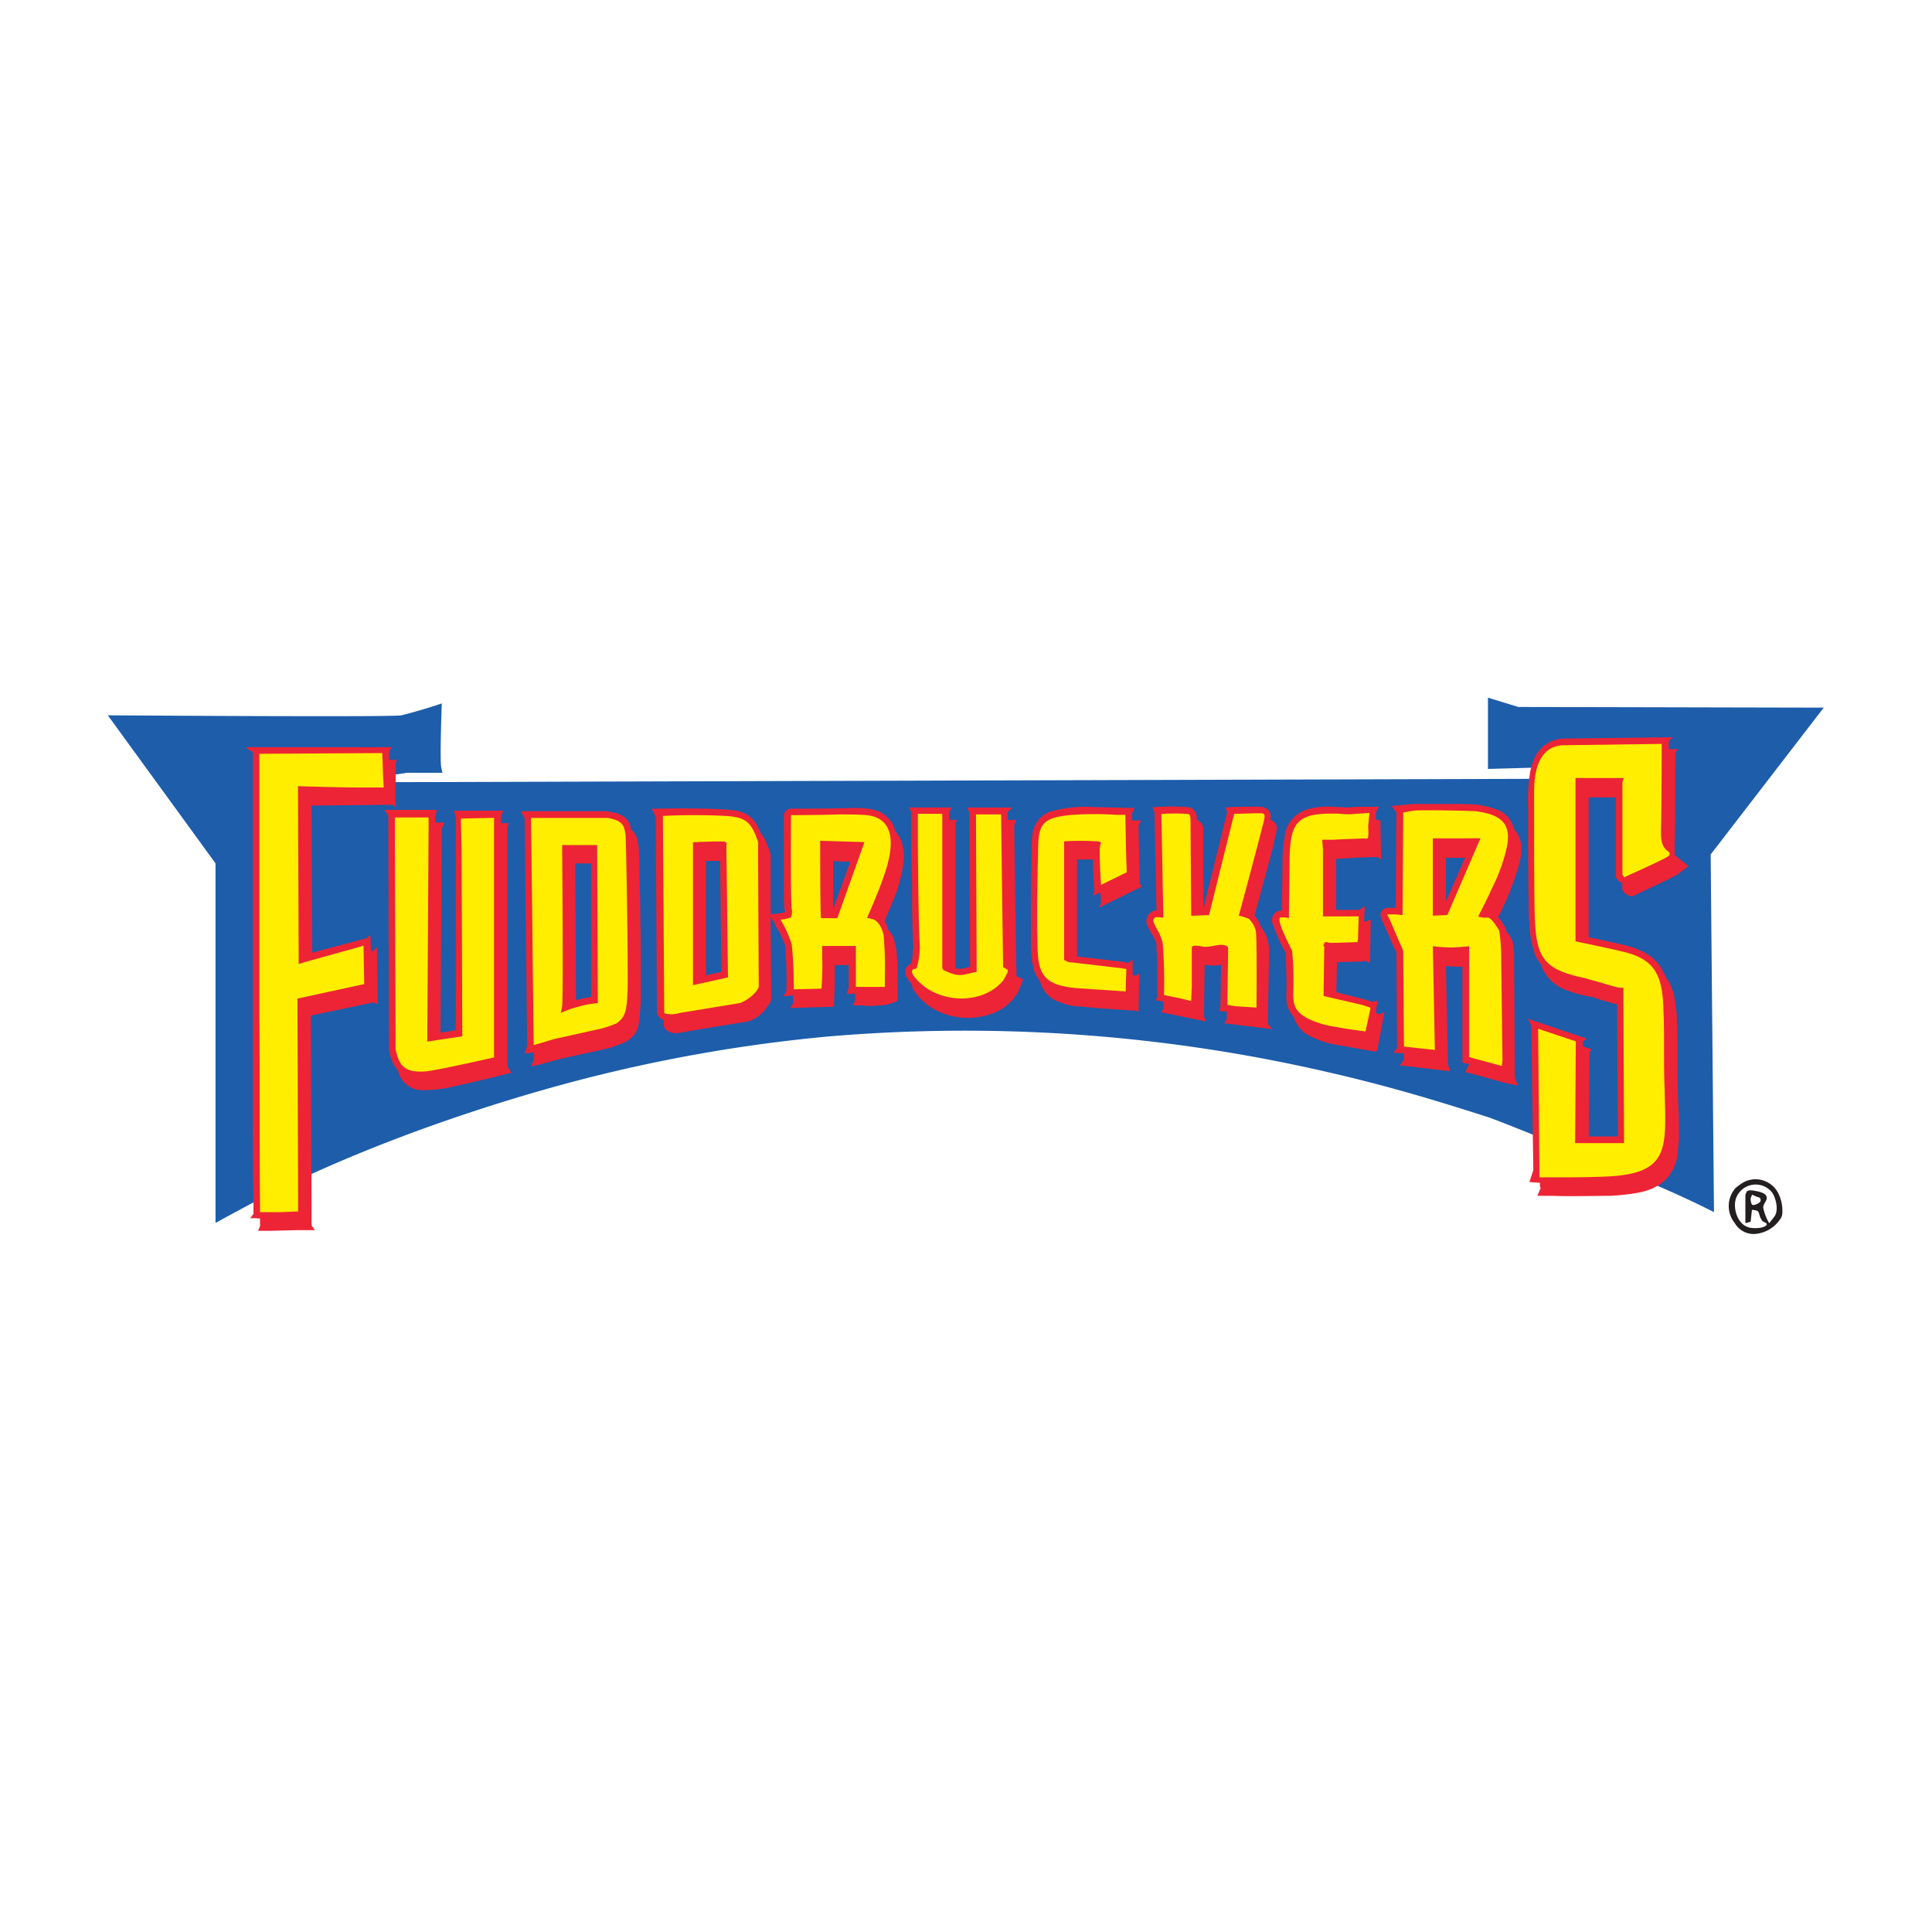 <svg xmlns="http://www.w3.org/2000/svg" viewBox="0 0 250 250"><defs><style>.a{fill:#231f20;}.a,.b,.c,.d{fill-rule:evenodd;}.b{fill:#1d5daa;}.c{fill:#ed2435;}.d{fill:#fe0;}</style></defs><title>Fast Casual</title><path class="a" d="M224.65,153.65a3.52,3.52,0,0,0-.17,4.62,2.82,2.82,0,0,0,2.91,1.37,4.32,4.32,0,0,0,2.91-1.8,1.49,1.49,0,0,0,.34-1,5.15,5.15,0,0,0-.43-2.22,3.31,3.31,0,0,0-4.45-1.71,6.23,6.23,0,0,0-1.11.77Zm1.2,1.28v3.34l.68-.17.17-1.54a2.25,2.25,0,0,1,.6.09c.26.09.26.26.34.43a2.4,2.4,0,0,0,.43.94c.26.17.68.26.51.51-.43.51-2.05.43-2.39.26-1.37-.43-2-2.48-1.54-3.76a2.71,2.71,0,0,1,4.62-.77c.51.68.94,2.31.34,3.16-.26.34-.68.86-.68.86a6.6,6.6,0,0,1-.77-2c0-.6.6-.94.43-1.45s-1.11-.68-1.71-.77-.86,0-.94.34c-.09.17-.09.17-.09.51Zm.86-.34.6.26c.26.09.34.09.43.17.26.43-.09.68-.6.86-.26.09-.43.09-.51-.17a1.47,1.47,0,0,1-.09-.68,4,4,0,0,0,.17-.43Z"/><path class="b" d="M52.46,100h4.79s-.09-.43-.17-.77c-.17-1.45.09-8.21.09-8.21s-2.48.86-5.22,1.54c-.77.26-38,0-38,0l13.94,19.16v46.53s1.54-.86,3-1.63c11.63-6.42,26.69-12,39.95-15.74a201.65,201.65,0,0,1,36.35-6.76,208.38,208.38,0,0,1,65,4.7c7.44,1.71,13.69,3.59,20.61,5.82,2.14.77,15.05,6,20.27,8.21,3.51,1.45,6.76,3,8.72,4l-.43-46.28,14.63-19-39.52-.09-3.93-1.2V99.5l6.16-.17-.51,1.45-147,.43v-1l1.28-.17Z"/><path class="c" d="M193.86,118.66a33.54,33.54,0,0,0,2.48-6.07,7.94,7.94,0,0,0,.51-3.16,3.53,3.53,0,0,0-.94-2.14,3.5,3.5,0,0,0-2.31-2.57,13.11,13.11,0,0,0-2.48-.6c-1.28-.09-2.39-.09-3.76-.09h-4.45l-2.82.26.6.86-.09,12.32h-.86a1.27,1.27,0,0,0-.51.09.85.85,0,0,0-.6.86,3.7,3.7,0,0,1,.09.43c.26.51.43.94.68,1.54.17.26,1,2.39,1.2,2.65a.31.31,0,0,1,.09.26l.09,12.32-.51.6,1.37.09v.86l-.51.68,6.5.77-.26-.94L187.1,125a18.67,18.67,0,0,0,2.14.09v12.4c.34.17.6.09.86.17l-.51,1.11c.09,0,.6.09.6.09l4.62,1.28,1.63.34-.43-1v-.68l-.09-15.14a4.51,4.51,0,0,0-.09-1.11,3.64,3.64,0,0,0-.17-.94,5.14,5.14,0,0,0-.77-1.11h0a3.68,3.68,0,0,0-.09-.43,9.37,9.37,0,0,0-.77-1.2h0l-.17-.17Zm-6.76-2.05V111h2.48l-2.48,5.65Z"/><path class="c" d="M178.2,110.88l.51.34v-.09l-.09-5h-.34A.86.86,0,0,0,178,106l.09-1,.34-.6h-2a15.12,15.12,0,0,0-2,.09l-1.88-.09a10.44,10.44,0,0,0-2.31.09,8,8,0,0,0-1.37.34,4.14,4.14,0,0,0-2.65,3.59,15.08,15.08,0,0,0-.26,2.82l-.09,6.59c-1,0-1.45.77-1.2,1.71a28.24,28.24,0,0,0,1.45,3.34l.26.43c0,.17.09,3.16.09,3.76v1.28a5.2,5.2,0,0,0,.09,1.63,3.3,3.3,0,0,0,.86,1.62h0a4,4,0,0,0,2.31,2.57,12.1,12.1,0,0,0,3.68,1.11c1.54.26,2.82.51,4.36.77a.77.77,0,0,0,.43-.09l.86-4.53s.09-.43.09-.51l-.6.34-.51-.17a9.22,9.22,0,0,1,.26-1.62l-.68.17-1.11-.34-3.42-.86-.17-.09.09-3.85h.17l3.16-.09.34-.09.6.26.09-5.56-.86.26.09-2.05-.68.51H172.9v-6.59l2.65-.17,2.65-.09Z"/><path class="c" d="M164.35,106.09a1.19,1.19,0,0,0-.6-1.54,2,2,0,0,0-.68-.17c-1.8,0-2.57,0-4.53.09l.26.6-3.08,12.49V107.29a1.32,1.32,0,0,0-.86-1.2v-.43a1.4,1.4,0,0,0-.94-1.2,29.82,29.82,0,0,0-4.79,0l.26.68.26,12.66h-.09a1.4,1.4,0,0,0-1.2,1.63,5.26,5.26,0,0,0,.43,1,8,8,0,0,1,.86,1.71v.68l.09,1.11v5c0,.17-.17.43-.17.51l1,.17v.86c0,.17-.34.34-.34.51l5.82,1.2-.26-.68.09-6.67.68.09a4.28,4.28,0,0,0,1.45-.09l-.09,5.47-.17.51,1,.09v1l-.34.51,6.24.77-.6-.68.17-9.41v-.6c-.09-.17-.09-.6-.17-.77a4.18,4.18,0,0,0-.34-.94h0l-.26-.43a1.18,1.18,0,0,0-.26-.34c-.09-.34-.26-.51-.34-.86h0l-.26-.34a1.17,1.17,0,0,0-.26-.34c.86-3.08,1.54-5.73,2.39-8.81l.34-1.62a3.64,3.64,0,0,0,.17-.94,1.14,1.14,0,0,0-.68-.94.31.31,0,0,0-.26-.09Z"/><path class="c" d="M57,133.63l.17-26.43.34-.77h-1.2v-.86l.26-.77H49.73l.51.77.09,29.77a3.51,3.51,0,0,0,.09.94,7.55,7.55,0,0,0,.43,1.28,3.08,3.08,0,0,0,.6.86l.26.77a3.23,3.23,0,0,0,2.82,1.88,19.73,19.73,0,0,0,3.16-.26c2.74-.6,5.73-1.28,8.47-2l-.51-.86V107.2l.17-.68h-1v-.94l.34-.68H58.71l.26.68v27.71l-2,.34Z"/><path class="c" d="M33.65,157.67v1l-.26.6h1.37l3.85-.09h2.14l-.43-.6v-1l-.09-26.17,8.13-1.71.51.26-.09-7.36c-.17,0-.26.34-.43.43s-.26,0-.34.09L47.93,121c-.17,0-.34.43-.6.43a.51.51,0,0,1-.34.09l-6.42,1.71H40.4l-.09-19h.94l9.58-.09.34.34V98.91l.17-.6h-1V97.19l.43-.51H31.85c0,.26.86.51.86.68v44.56c0,2.57,0,10.26.09,13.69v1.45l-.43.6a3.46,3.46,0,0,1,.94,0Z"/><path class="c" d="M114.48,119.18c.51-1.28,1-2.39,1.54-3.76.26-.86.51-1.71.68-2.57.43-1.8.43-3.85-.86-5.3a3.39,3.39,0,0,0-.94-1.71,3.85,3.85,0,0,0-1.2-.86,7.25,7.25,0,0,0-1.45-.34,13.9,13.9,0,0,0-1.88-.09c-2.82.09-5.22.09-8,.09a.93.93,0,0,0-.94.86v10a19.32,19.32,0,0,0,.09,2.22c.09.17.09.17,0,.34-.34.09-1.2.17-1.8.26v-7.27a2.17,2.17,0,0,0-.17-1,8,8,0,0,0-.51-1.28,3.55,3.55,0,0,0-.6-.94c-.09-.17-.17-.43-.26-.6-.86-2-2.4-2.39-4.36-2.48-2.48-.17-6.93-.17-9.49-.09l.51,1,.17,25.23a1,1,0,0,0,.26.68,1,1,0,0,0,.6.43v.43a1.19,1.19,0,0,0,.26.77,1.94,1.94,0,0,0,1.8.43,4.31,4.31,0,0,0,1-.17l7.78-1.28h.09a4.71,4.71,0,0,0,2.57-2.05,1.49,1.49,0,0,0,.43-1.2l-.09-10.26.51.77c.09.17.09.34.17.43h0l.6,1a3,3,0,0,0,.34.77c.09.26.17.43.26.68a51.76,51.76,0,0,1,.17,5.65c0,.43-.34.77-.34.94l1.2-.09v.94c0,.26-.34.51-.34.68l5.65-.17v-.86c.09-1.54.09-2.82.09-4.53h1.8v2.91l-.26.86,1.11-.09h0v.86l-.34.68h1.2a8.93,8.93,0,0,0,2.14,0,5.93,5.93,0,0,0,1.71-.26l.77-.34v-2.65c0-1,0-2-.09-3.08a8.42,8.42,0,0,0-.17-1.45,7.53,7.53,0,0,0-.43-1.28,4.76,4.76,0,0,0-.51-.68,4.18,4.18,0,0,0-.34-.94c-.09-.09-.09-.17-.17-.26Zm-21.3-7.78.17,14.37-2,.43v-14.8Zm14.63,6.24v-6.24a18.6,18.6,0,0,0,2.22.09l-2.22,6.16Z"/><path class="c" d="M69.06,136.2v.94l-.34.86,1.45-.34c.86-.26,1.62-.43,2.48-.68l6.24-1.37,1.2-.43.6-.26.34-.09v-.09a3,3,0,0,0,1.63-2.31c.17-.94.17-1.8.26-2.74v-6.33l-.09-7.44-.09-2.22c0-1.45,0-2.65-.09-4.11a3.17,3.17,0,0,0-.17-.77,2.21,2.21,0,0,0-.77-1.45c-.09-.09-.09-.09-.09-.17a2.1,2.1,0,0,0-1.45-1.8,1.72,1.72,0,0,0-.94-.26,3,3,0,0,0-.86-.17h-11l.51.86.34,29.51-.34,1,1.2-.17Zm5.47-6.76c0-4.45-.09-14.28-.09-17.71H76.5V129a16.1,16.1,0,0,0-2,.43Z"/><path class="c" d="M131.5,125.08l-.26-18.22.26-.77h-1.11v-1l.6-.6h-5.82l.26.68.09,19.93-.34.09a3.64,3.64,0,0,1-.94.17,1.67,1.67,0,0,1-.6-.09V106.69l.17-.6h-1v-1l.34-.6h-5.56l.34.6v2.74c0,2.31,0,4.19.09,6.42,0,3,0,5.39.17,8.3,0,.26-.09.51-.09.77a6.64,6.64,0,0,1-.17,1.37,1.17,1.17,0,0,0-.68,1.63c.17.26.26.43.43.68a1.86,1.86,0,0,1,.34.43c0,.17.09.34.09.51a3.63,3.63,0,0,0,.43.6,7.39,7.39,0,0,0,2.65,2.22,9,9,0,0,0,6.84.51,6.21,6.21,0,0,0,3.25-2.22,4,4,0,0,0,.68-1.2l.43-1.11-.86-.43v-1.11h0v-.09Z"/><path class="c" d="M134.58,127a3.85,3.85,0,0,0,2.74,2.74,7,7,0,0,0,2.65.51c2.31.26,4.19.34,6.5.51h.43l.43.17.09-5-.43.34-.43-.09v-2l-.6.43-.77-.17-5.82-.68V111.22h2.05c0,1.28.09,2.48.17,3.93.09.26-.17.51-.17.77l.94-.43a6.91,6.91,0,0,1,.09,1.37c.09.17-.26.34-.26.6l5.56-2.74-.26-.34-.17-7.53.34-.68h-1.2v-.86l.34-.77c-1.8,0-3.34-.09-5-.09a16.82,16.82,0,0,0-6,.6,3.6,3.6,0,0,0-2.22,3,19.31,19.31,0,0,0-.09,2.22c-.09,3.93-.09,7.27-.09,11.12a20.83,20.83,0,0,0,.09,2.31,5.77,5.77,0,0,0,.17,1.2,3.82,3.82,0,0,0,.94,2.05Z"/><path class="c" d="M216.7,110.62V109c.09-1.88.09-8.9.09-11.46,0-.26.26-.43.26-.6h-1.11V96c0-.26.51-.43.51-.6l-14,.17a4.24,4.24,0,0,0-3.68,2.14,6.87,6.87,0,0,0-.77,2.22,22.82,22.82,0,0,0-.26,4.79c0,4.88,0,9,.09,13.86.09.94.09,1.88.26,2.82a9,9,0,0,0,.34,1.45,4.35,4.35,0,0,0,.94,1.88,5.26,5.26,0,0,0,3.42,3.42A14,14,0,0,0,206,129l.77.26,2.31.68h.17l.09,17.11h-3.76l.09-10.78.26-.51-1.11-.34v-.68l.51-.34-7.61-2.57.43.94.26,18.65-.51,1.54,1.37.09v.26a.64.64,0,0,0,.09.43l-.43,1H201c1.54.09,6.16,0,7.36,0a28.21,28.21,0,0,0,3.76-.43c2.48-.51,4.28-1.8,4.88-4.45.09-.77.17-1.54.26-2.39,0-1.63,0-3-.09-4.62s-.09-3.76-.09-5.3c0-1.88,0-3.51-.09-5.47a13.74,13.74,0,0,0-.26-2.57,6.55,6.55,0,0,0-.94-2.74c-.09-.09-.17-.26-.26-.34a5.22,5.22,0,0,0-.6-1.2c-1-1.71-3.08-2.57-5-3-1.54-.34-2.91-.68-4.36-.94V103.18h3.51v10.35l.34.43a1.8,1.8,0,0,0,.51.34v.86l.34.43a1.27,1.27,0,0,0,1.2.34v-.09l.26-.09c.51-.26,5-2.31,5.56-2.74l.09-.09,1.11-.86-1.2-.94-.6-.51Z"/><path class="d" d="M210.11,113.45l-.17-.26v-12l.17-.51h-6.24v21.13s3.76.77,5.9,1.28c4.36.94,5.3,3.08,5.47,7.27v.17c.17,3.25,0,6.93.17,10.52v.26c.17,7.44.68,10.69-8,10.95-2.05.09-4.62.09-6.16.09h-2.05V151l-.17-17.88,4.88,1.63-.09,13.17h6.33v-.86l-.09-19.25h-.51c-.6-.09-2.39-.68-3.42-.94-.34-.09-.6-.17-.86-.26-5.39-1.11-6.5-2.48-6.67-8-.09-3-.09-9.49-.09-13.86V102.5c0-2.48.51-6,3.85-6.07h.09l12.57-.17s0,7.44-.09,11.21c0,1,0,2,.86,2.65.26.17.34.34.17.6s-3.59,1.8-5.47,2.65c-.26.17-.34.17-.43.09Zm-20,23.27V122.43a19.44,19.44,0,0,1-2.39.17,17.24,17.24,0,0,1-2.31-.17l.26,13.43-4-.43-.09-12.15c0-.34-.09-.34-.17-.68-.68-1.37-1.54-3.68-1.88-4.19-.09-.09.09-.09.68-.09s1.28.09,1.28.09l.09-13.26s.77-.17,1.45-.26c.94-.09,7,0,8,.09,3.76.51,4.79,2,3.68,5.73a22,22,0,0,1-1.63,4.19c-.68,1.54-1.8,3.68-1.8,3.68a.89.89,0,0,0,.34.09c.51.17.77,0,1,.09.43.09,1.2,1.37,1.37,1.63a21.6,21.6,0,0,1,.26,3.34l.17,13.34a5,5,0,0,1-.09.86l-4.11-1.11-.17-.09Zm-4.7-28.23v10l1.88-.09,4.28-9.92Zm-8.72,0s-2.91.09-4.11.17H171.1l.09,1.28v8.64h4.62l-.09,3.08-.09.26h-.17l-3.08.09a2.12,2.12,0,0,1-.68-.09c-.26,0-.34,0-.34.17l-.17.34h.17l-.09,6.42.26.09,4.79,1.11,1,.34v.17l-.6,2.82v.09c-.77-.09-2.57-.34-3.93-.6a12.65,12.65,0,0,1-3.42-1c-2.39-1.2-2-2.48-2-4.79a34,34,0,0,0-.17-4c-.09-.34-1.8-3.42-1.62-4.19,0-.09,0-.17.26-.17a2.41,2.41,0,0,1,.94.09s.09-6,.09-7.53c.09-4.62.77-6.07,5.73-6h.26c.51,0,1,.09,1.63.09s1-.09,1.45-.09l1.28-.09-.09.68c0,.34-.09.77-.09,1.2a6.41,6.41,0,0,1,0,1.28c-.09.17-.09.17-.43.17Zm-16.42,10a5.48,5.48,0,0,1,1.37.43,3.42,3.42,0,0,1,.86,1.54c.17.68.09,9.92.09,9.92l-2.65-.17-1.11-.17v-.94l.09-6.16c0-.34,0-.43-.17-.51-.77-.43-1.63.09-2.91.09-.17,0-1.11-.26-1.45-.09-.09,0-.17.09-.17.34v4.88l-.09,1.88-1.37-.34-2.14-.43a63.77,63.77,0,0,0-.17-6.76c-.34-1.37-1.11-2.22-1.2-2.82-.09-.17.17-.51.43-.51s.86.09.86.09l-.26-13.43a23.85,23.85,0,0,1,3.51,0c.09.09.17.09.17.17s.09.09.09.43l.09,12.57,2.31-.09,3.25-13.09s2.57-.09,3.42-.09.51.6,0,2.65c-.94,3.68-2.82,10.61-2.82,10.61Zm-17.79-4s-.17-2.22-.17-3.85v-1l.09-.34c.09-.34.09-.34-.34-.43a35.74,35.74,0,0,0-4.36,0v15.05c0,.34,0,.34.26.43a1,1,0,0,0,.6.17l6.59.77a2.73,2.73,0,0,0,.6.09l-.09,2.91-6.42-.43c-4.62-.43-5-2.14-5-6.42-.09-2.82,0-8,.09-11.12,0-3.68.43-4.53,4.45-4.88a42.68,42.68,0,0,1,5.73,0h1.11l.09,4.7.09,2.74-3.34,1.63Zm-12.06,11a1.5,1.5,0,0,1-.09.43,9.29,9.29,0,0,1-.51.94c-2.74,3.34-8.72,3-11.38-.34l-.09-.09c-.34-.43-.43-.77-.26-.94s.34-.09.51-.17a10.32,10.32,0,0,0,.43-2.82c-.17-2.65-.26-10.86-.26-14.71v-2.48h3.16v19.84c0,.17.09.26.09.34,2.22,1.11,2.57.6,4.36.26h0l-.09-20.36h3.25l.26,19.76.6.34Zm-15.91,2.22h-3.76v-5.3h-4.36V124c.09,1.45-.09,3.93-.09,3.93l-3.59.09a51,51,0,0,0-.26-5.82A14.2,14.2,0,0,0,101,119a5.43,5.43,0,0,0,1.28-.26c.17-.09.26-.77.17-1.11-.17-1.37-.09-12.15-.09-12.15s3.51,0,6.07-.09c1.54,0,2.74,0,3.76.09,4.36.51,3.08,5.39,2.14,8-.68,2.05-2.14,5.3-2.14,5.3a7,7,0,0,1,.77.17c.77.26,1.2,1.28,1.37,2a46.58,46.58,0,0,1,.17,5.3v1.45Zm-6.16-8.9,3.51-9.84-5.56-.17h-.17s0,8.72.09,9.84c0,.17,0,.17.26.17Zm-10.26-9.41.09,18a.92.92,0,0,1-.17.68,5.22,5.22,0,0,1-2.22,1.71L88,131.07a3.61,3.61,0,0,1-1.88.09c-.09,0-.09-.09-.17-.09v-.43l-.17-25.06a81,81,0,0,1,8.13,0c2.48.17,3.25.68,4.11,3.16a1.88,1.88,0,0,1,.09.68ZM89.67,109v18.48l4.53-1L94,109.85v-.51c.09-.26,0-.34-.26-.43-.94-.09-4.11.09-4.11.09ZM69.06,135.26l-.34-29.42h9.67a1.88,1.88,0,0,1,.68.09c1.45.34,1.71.86,1.88,2.14.09,1.11.34,17.11.26,20-.09,2.4-.17,3.51-1.45,4.36a14.54,14.54,0,0,1-2,.68l-6.16,1.37c-1.37.43-2.57.77-2.57.77Zm-19.5-35.07.09,1.71H46.56c-3,0-8-.17-8-.17l.09,22.41v.6l.86-.26,7.36-2.05.17-.09.09,5-8.64,1.88.09,26.6v.94l-2.22.09H33.65V156c-.09-7.1,0-16-.09-24.46v-34l15.91-.09.09,2.65Zm27.8,29.6-.09-20.44H72.74s.17,19.42,0,20.87l-.17.86a11,11,0,0,1,2.14-.77,11.94,11.94,0,0,1,2.65-.51ZM59.65,105.92h.09l4.19-.09v31s-6.76,1.54-8.72,1.8c-2.31.17-3.42-.26-3.93-2.48a2.37,2.37,0,0,1-.09-.77l-.09-26.09v-3.51h4.36v1.2l-.17,27.8,4.53-.68-.09-24-.09-4.19Z"/></svg>